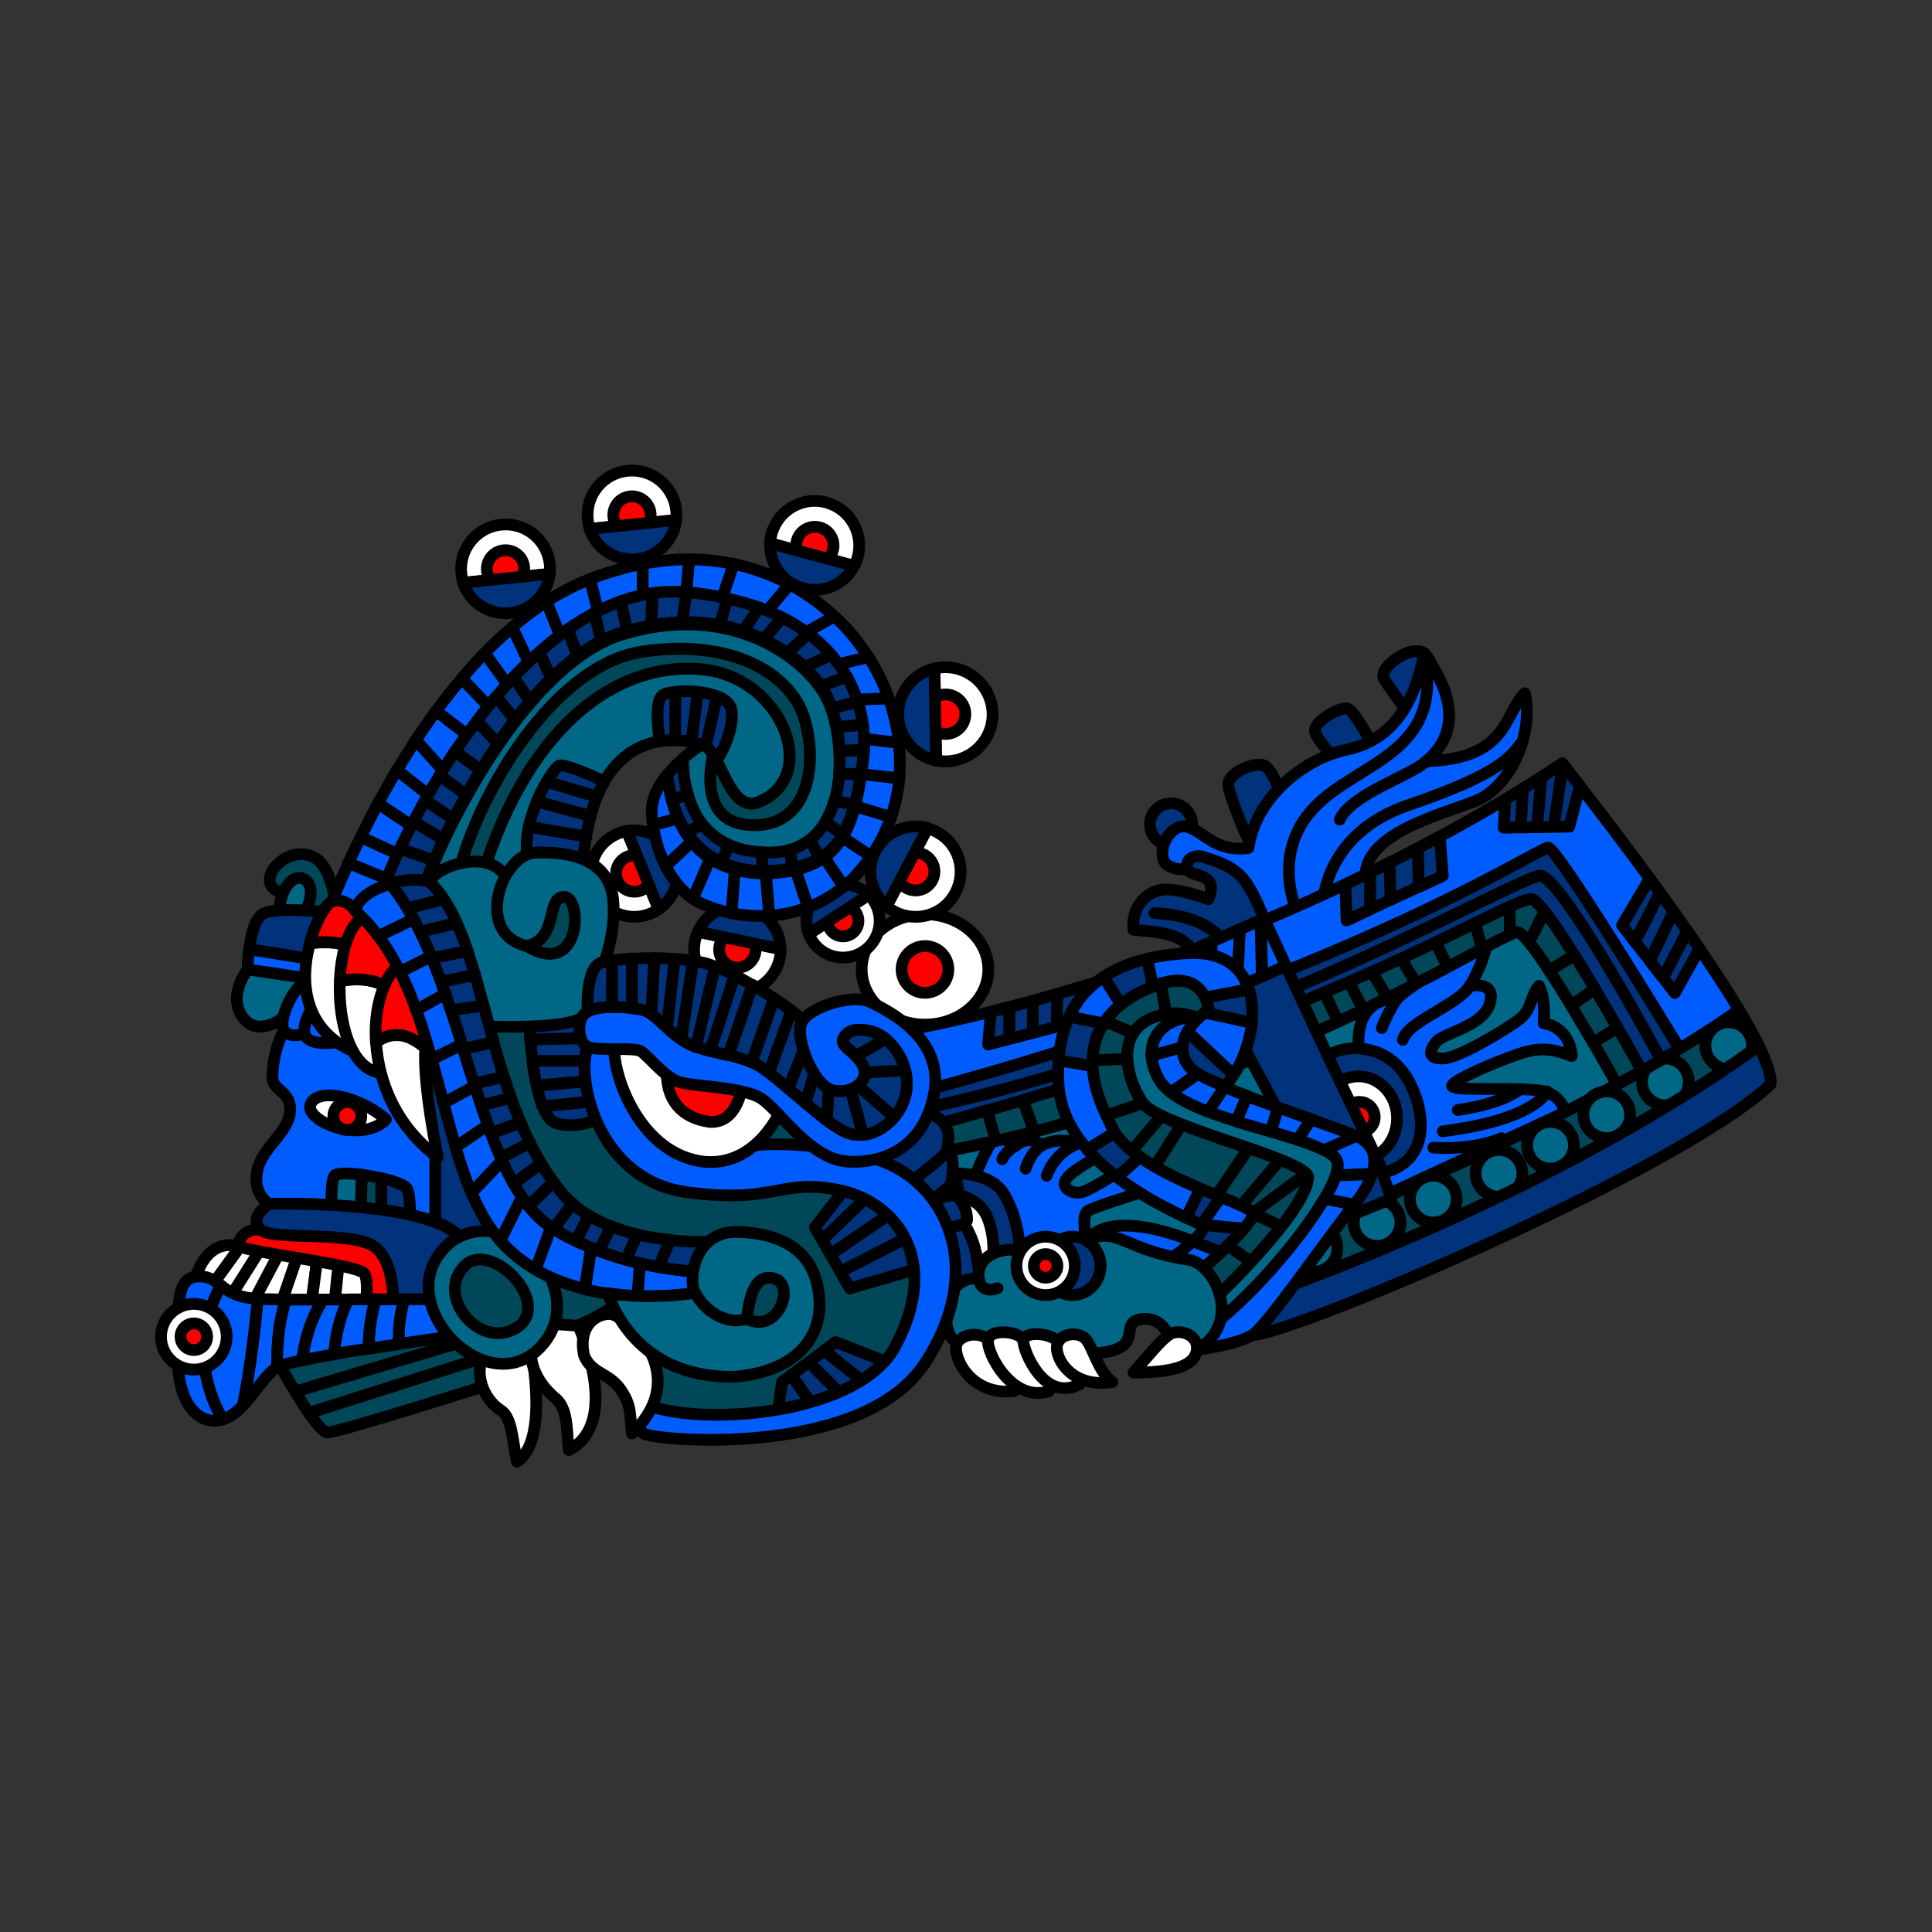 <svg version="1.1" id="Calque_1" xmlns="http://www.w3.org/2000/svg" x="0" y="0" viewBox="0 0 900 900" style="enable-background:new 0 0 900 900" xml:space="preserve"><rect x="0" y="0" width="900" height="900" fill="#333333" stroke="none"/><style>.st0,.st1,.st2,.st3,.st4{fill:#004859;stroke:#000;stroke-width:5.458;stroke-linecap:round;stroke-linejoin:round;stroke-miterlimit:10}.st1,.st2,.st3,.st4{fill:#fff}.st2,.st3,.st4{fill:red}.st3,.st4{fill:#005cff}.st4{fill:#00337c}.st5{fill:#006787}.st5,.st6{stroke:#000;stroke-width:5.458;stroke-linecap:round;stroke-linejoin:round;stroke-miterlimit:10}.st6,.st7{fill:none}</style><path class="st0" d="m219.6 461.5 13.7 150.6 24 19.6 31.6-3.2 11 31.6 46.9 5.5 46.9-9.8 37.2-20.8 6.5-46.9-58.1-87.9-107.8-40.9zM219.6 603.4l-32.2 13.1-60 14.2s4.7 8.7 10.1 17.6l88.5-26.4-6.4-18.5zM143.9 658.2c3.6 5.2 6.9 9.1 8.6 9.1 5.5 0 80.8-24 80.8-24l-4.1-12.2-85.3 27.1z"/><path class="st0" d="m226 621.9-88.5 26.4c2.1 3.4 4.3 6.9 6.4 9.9l85.3-27.1-3.2-9.2z"/><path class="st1" d="m139.3 582.9-12 35.1 16.6-1.7 4.3-33.1c-3-.1-6-.2-8.9-.3zM111.8 580.6l-15.1 20.9 6.8 8.6 17.4-27.5-17.4 27.5 7.5 9.6 19.6-37.1-19.6 37.1 16.3-1.7 12-35.1c-11.2-.5-21.7-1.2-27.5-2.3z"/><path class="st1" d="M111 580.4c-15.3-3.3-19.6 14.2-19.6 14.2l5.4 6.9 15.1-20.9c-.3 0-.6-.1-.9-.2zM148.2 583.2l-4.3 33.1 11.1-1.2 3.2-31.7c-3.2 0-6.6-.1-10-.2zM183.1 583.7s-11.1 0-24.8-.3l-3.2 31.7 28-2.9v-28.5h0z"/><path class="st2" d="M121.4 572.8s-9.3-1.1-10.4 7.6c5.5 3.3 56.8 8.7 58.9 13.1 2.2 4.4 0 19.6 0 19.6L183 612l13.1-24-27.3-22.9-47.4 7.7z"/><path class="st3" d="m191.3 516 .8-30.5-30.8-24.1s-25.1 12-28.9 18.6c-3.8 6.5-5.5 15.3-5.5 21.8s9.3 6.5 8.2 16.4-13.1 16.4-15.3 27.3c-2.2 10.9 5.5 15.3 5.5 15.3s51.5-1.4 77.5 8.5v-35.7L191.3 516z"/><path class="st4" d="m206 496.4-13.9-10.9-.8 30.5 11.5 17.5v35.7c6.1 2.3 10.8 5.3 13.1 9 4.8 5.2 8.9 8.1 12.2 9.6l9.7-18.3-31.8-73.1z"/><path class="st1" d="M144.9 513.9c-4.4 7.6 22.9 19.6 34.9 7.6-10.9-9.8-30.6-15.3-34.9-7.6z"/><circle class="st2" cx="161.8" cy="519.9" r="6.5"/><path class="st5" d="M155.8 547.7c-2.2 3.3-1.1 18.6-1.1 18.6l13.2 2 .7-21.1c-6.4-.8-11.9-.8-12.8.5z"/><path class="st4" d="M189.6 553.7c-.9-1.7-6-3.5-12-4.9v20.9l13.1 2s1.1-13.6-1.1-18z"/><path class="st0" d="m168.6 547.3-.7 21.1 9.7 1.5v-21c-2.9-.7-6-1.3-9-1.6z"/><path class="st4" d="M215.8 578.3c-12-19.6-90.6-17.5-90.6-17.5s-9.8 6.5-3.8 12c6 5.5 44.2 0 54 8.7 9.8 8.7 7.6 30.6 7.6 30.6l32.7-1.1 12.2-23.1c-3.2-1.6-7.2-4.5-12.1-9.6z"/><path class="st5" d="M707 434.2c-7.6-1.1-135.4 85.7-299.6 107.5l-12.3-.2 41.2 56.4 30.6 19.6 64.4-13.1.2.1c107.4-41.1 177.9-75.2 221.9-99.3-8-14-39.7-70-46.4-71z"/><path class="st3" d="M453.8 548.8s6.2-15.5 9.1-17.8c2.9-2.3 10.5 2.6 10.5 2.6s5.5-5.5 12 0c7.6-4.4 17.5-1.1 17.5-1.1l12 4.4s-14.7 7.6-18 12c-3.3 4.4 2.7 7.6 7.1 6.5 4.4-1.1 22.9-13.1 22.9-13.1l12 10.9s-28.9 8.7-32.2 10.9c-3.3 2.2-.5 14.2-.5 14.2s7.3-16.5 49.5-.1c8.4 19.8-14.6 21.9-14.6 21.9l-83 6.5-4.3-57.8z"/><path class="st6" d="M473.4 533.5c-5.5 3.3-6.5 6.5-6.5 6.5M485.4 533.5c-5.5 3.3-7.6 10.9-7.6 10.9M502.9 532.4c-12 4.4-15.3 15.3-15.3 15.3"/><path class="st4" d="M428.7 547.7s30-6 38.8 8.2c8.7 14.2 7.6 31.1 7.6 31.1l-16.9 19.6-21.8-4.4-7.7-54.5z"/><path class="st1" d="M438.5 555.3s16.4 0 21.3 11.5 2.2 23.5 2.2 23.5l-25.7 7.6 2.2-42.6z"/><path class="st3" d="M633.9 494.2s-7.6-28.4 17.5-29.5c5.5-5.5 32.7-22.9 40.4-21.8-2.2 8.7-7.1 16.4-7.1 16.4s12.6-2.7 9.3 8.2c-3.3 10.9-21.8 13.6-25.1 18-3.3 4.4-3.8 7.6 3.3 7.6s30.6-14.2 36-18.6c5.5-4.4 4.4-9.8 8.7-15.3 3.3 5.5 2.2 17.5 2.2 17.5s12 1.1 13.1 15.3c-5.5-2.2-12-4.4-20.7-2.2s-37.6 14.2-34.9 16.4c2.7 2.2 33.8 0 42.6 2.2 8.7 2.2 9.8 9.8 9.8 9.8l-87.3 40.4-14.7-37.1 6.9-27.3z"/><path class="st6" d="M653.5 484.4c2.2-8.7 26.2-16.4 31.1-25.1M643.7 478.9s3.3-8.7 7.6-14.2M679.1 517.1c22.4-3.3 29-9.8 29-9.8M672.1 527c43.7-5.5 48.6-18.6 48.6-18.6M667.7 534.6s17.5 1.6 31.7-4.4"/><path class="st4" d="M624.1 489.3c-7.6 2.2-10.9 7.1-14.2 13.6-3.3 6.5 5.5 9.8 7.6 6.5s10.9 28.4 26.2 37.1c24-5.5 20.2-30.6 11.5-44.8-8.8-14-23.5-14.6-31.1-12.4z"/><ellipse class="st1" cx="632.8" cy="521" rx="18" ry="19.6"/><circle class="st2" cx="633.3" cy="520.4" r="7.1"/><path class="st0" d="M810.1 470.4c-20.5 14.8-96.6 64.3-278.7 134.1l29.2 8.7c148.3-49.9 235.2-108.8 258.8-126.1-2.5-4.9-5.6-10.6-9.3-16.7z"/><circle class="st5" cx="805.3" cy="487.1" r="10.9"/><circle class="st5" cx="775.8" cy="504" r="10.9"/><circle class="st5" cx="748.5" cy="519.3" r="10.9"/><circle class="st5" cx="722.3" cy="533.5" r="10.9"/><circle class="st5" cx="698.3" cy="546.6" r="10.9"/><circle class="st5" cx="667.7" cy="558.6" r="10.9"/><circle class="st5" cx="641.5" cy="569.5" r="10.9"/><circle class="st5" cx="612.1" cy="581.5" r="10.9"/><circle class="st4" cx="545.5" cy="384" r="9.8"/><path class="st4" d="M583.1 394.9s-10.9-24-10.9-29.5 12.6-10.9 16.9-8.7 8.7 16.4 8.7 16.4l-14.7 21.8zM621.9 353.4s-8.2-8.2-9.3-12.6c-1.1-4.4 12.6-12.6 15.8-10.4 3.3 2.2 10.9 16.4 10.9 16.4l-17.4 6.6zM671 327.2l-15.3 4.4s-7.6-9.8-10.9-15.3 13.1-16.4 18.6-12c5.4 4.3 7.6 22.9 7.6 22.9z"/><path class="st3" d="M636.1 409.1c-1.1-20.7 34.9-29.5 51.3-36s27.3-31.7 22.9-50.2c-9.8 9.8-7.6 30.6-45.8 31.7 15.3-13.1 13.1-30.6-1.1-50.2-4.4 24-15.3 40.4-36 44.8-20.7 4.4-42.6 22.9-45.8 45.8-15.3 2.2-20.7-7.6-28.4-9.8-7.6-2.2-14.7 10.4-10.4 16.9 3.8 3.8 10.4 2.7 10.4 2.7l16.4 2.2 16.4 33.8c-.1-.1 51.2-11 50.1-31.7z"/><path class="st6" d="M664.5 354.5c-6.5 6.5-34.9 15.3-40.4 27.3"/><path class="st6" d="M663.4 304.3c9.8 46.9-30.6 50.2-51.3 72-20.7 21.8-7.6 49.1-7.6 49.1"/><path class="st6" d="M616.4 420s1.1-31.7 39.3-44.8c38.2-13.1 46.9-20.7 52.4-28.4"/><path class="st0" d="M137.2 416.7s-12.6 0-11.5-7.6 12.6-14.7 21.3-9.3c8.7 5.5 9.8 25.7 9.8 25.7l-1.1 8.7h-15.3l-3.2-17.5z"/><path class="st5" d="M134.5 429.8c-8.7 0-2.7-22.9 6-20.7s2.7 20.7-6 20.7z"/><path class="st4" d="M156.9 425.4s-26.2-3.3-33.8 0c-4.3 1.9-6.2 10-7 16.8l35.9 5.7 4.9-22.5z"/><path class="st3" d="M116 442.2c-.6 5.1-.6 9.4-.6 9.4l6.5 13.1h26.2l3.7-16.8-35.8-5.7z"/><path class="st5" d="m144.9 456-29.5-4.4s-8.7 10.9-3.3 20.7c5.5 9.8 15.3 5.5 20.7 1.1 5.5-4.3 12.1-17.4 12.1-17.4z"/><path class="st3" d="M144.9 456c-7.6 1.1-15.8 19.6-12.6 24 3.3 4.4 10.4 1.1 10.4 1.1l14.2-12s-4.4-14.2-12-13.1z"/><path class="st3" d="M147.6 465.8s-7.6 10.9-5.5 16.4c2.2 5.5 15.3 3.3 15.3 3.3l-9.8-19.7z"/><path class="st6" d="M251.8 623c28.4-6.5 41.5-20.7 41.5-20.7l-30.6-14.2-12 5.5c0-.1-8.7 7.6 1.1 29.4z"/><path class="st3" d="M721.2 394.9c3.9 0 50.5 76.2 61.2 93.6 13.5-8.2 22.4-14.3 27.7-18.1-27.2-45.4-82.4-114.8-82.4-114.8S597.9 446.2 422.1 480c2.8 10.4 4.2 21.2 4.9 27.7l2.7.7C624.1 456 716.8 394.9 721.2 394.9z"/><path class="st4" d="M768.5 409.3 755.6 431l6 7.8 11.7-22.8c-1.6-2.3-3.2-4.6-4.8-6.7z"/><path class="st4" d="m773.3 415.9-11.7 22.8 6.9 8.8 11.1-22.9-6.3-8.7zM791.7 441.9c-1.9-2.7-3.8-5.5-5.7-8.2l-11.2 21.9 5.4 7 11.5-20.7zM779.6 424.7l-11.1 22.9 6.2 8 11.2-21.9c-2-3-4.1-6-6.3-9zM709.5 367.4l-1.1 18.1 7.6-.2 2-23.3c-2.4 1.5-5.2 3.3-8.5 5.4zM701.2 372.4l-.7 13.2 7.9-.2 1.1-18.1c-2.5 1.7-5.3 3.3-8.3 5.1zM727.8 355.6s-3.3 2.3-9.7 6.4l-2.1 23.4 7.8-.2 4.2-29.3c-.1-.2-.2-.3-.2-.3zM736 366.1c-4.3-5.5-7.1-9.1-8-10.2l-4.2 29.3 7.2-.1 5-19zM626.7 412l.6 16.8 10.9-5.1v-17.3c-3.7 1.8-7.5 3.7-11.5 5.6zM638.3 406.4v17.2l9.6-4.5-.5-17.3c-3 1.6-6 3.1-9.1 4.6zM672.1 408l-1.4-18.3c-3.3 1.8-6.8 3.6-10.3 5.5l.6 18 11.1-5.2z"/><path class="st4" d="M660.4 395.2c-4.2 2.2-8.6 4.4-13.1 6.7l.5 17.3 13.1-6.1-.5-17.9zM470.2 469.2V484l10.9-2.8v-14.9c-3.6.9-7.3 1.9-10.9 2.9zM461.6 471.3l-1.3 15.3 9.8-2.6v-14.9c-2.8.8-5.6 1.5-8.5 2.2zM481.1 466.3v14.9l11.1-2.9.4-15.2c-3.8 1-7.7 2.1-11.5 3.2z"/><path class="st4" d="M505 459.3c-4.1 1.3-8.3 2.5-12.4 3.7l-.4 15.2 14.1-3.7-1.3-15.2zM402.9 558.5 383 577.7l3.9 6.7 26.8-18.3c-3.2-3.1-6.9-5.6-10.8-7.6zM392.8 554.8l-13.2 17 3.4 5.9 19.9-19.2c-3.2-1.6-6.6-2.8-10.1-3.7z"/><path class="st4" d="m413.7 566.1-26.8 18.3 4.6 8 30.2-15.4c-2-4.1-4.8-7.8-8-10.9z"/><path class="st4" d="m391.5 592.5 4.4 7.7 29.9-8.7c-.5-5.3-1.9-10.2-4.1-14.5l-30.2 15.5zM364.3 643.8l-1.8 12.8c5.1-.9 10.1-2 14.9-3.4l-8.7-12.7-4.4 3.3z"/><path class="st4" d="m368.7 640.5 8.7 12.7c4.7-1.3 9.2-2.9 13.4-4.7l-14-14-8.1 6zM412.1 634.1l-22.8-8.9-5.4 4 17.3 13.8c4.3-2.6 7.9-5.6 10.9-8.9z"/><path class="st4" d="m376.8 634.5 14 14c3.8-1.6 7.3-3.4 10.5-5.5L384 629.2l-7.2 5.3z"/><ellipse class="st1" cx="430.9" cy="451.6" rx="29.5" ry="25.7"/><circle class="st2" cx="430.9" cy="451.6" r="10.9"/><path class="st4" d="M278.6 494.2H248c.5 3.8 1.1 7.8 2 11.5l29-2.6-.4-8.9zM278.2 483.4l-31.2.8c.3 3 .6 6.4 1.1 10h30.6l-.5-10.8z"/><path class="st4" d="m278 478.9-6.5-19.6-25.1 15.3s.2 3.9.6 9.6l31.2-.8-.2-4.5zM252.8 515.3c1.6 4.1 3.7 7.1 6.2 7.9 10.9 3.3 20.7-2.7 20.7-2.7l-.3-7.8-26.6 2.6z"/><path class="st4" d="m279 503.2-29 2.6c.8 3.5 1.7 6.8 2.7 9.6l26.6-2.7-.3-9.5z"/><path class="st6" d="M421 565.2c2.2-6.5 17.5-18.6 21.8-17.5 4.4 1.1 3.3 8.7 3.3 8.7l-12.6 7.6c.1.1-8.1.1-12.5 1.2z"/><path class="st4" d="M447.2 567.9s7.6 7.1 8.7 24.6c11.5 13.1-5.5 15.3-5.5 15.3l-14.2-5.5-2.7-38.2 13.7 3.8z"/><path class="st1" d="M256.2 265c0-11.5-9.3-20.7-20.7-20.7s-20.7 9.3-20.7 20.7c0 2.3.4 4.5 1 6.5l40.3-4.1c0-.8.1-1.6.1-2.4zM315.1 239.9c0-11.5-9.3-20.7-20.7-20.7-11.5 0-20.7 9.3-20.7 20.7 0 2.3.4 4.5 1 6.5l40.3-4.1c.1-.8.1-1.6.1-2.4zM398.9 261.5c4.1-10.7-1.3-22.7-12-26.8-10.7-4.1-22.7 1.3-26.8 12-.8 2.1-1.3 4.3-1.4 6.4l39.1 10.5c.5-.6.9-1.4 1.1-2.1zM438.6 354.6c12.1 1 22.7-8 23.7-20s-8-22.7-20-23.7c-2.4-.2-4.7 0-7 .5l.8 42.9c.9.1 1.7.2 2.5.3zM414.9 423.6c9.7 6.4 22.8 3.8 29.1-5.9 6.4-9.7 3.8-22.8-5.9-29.1-1.9-1.3-4-2.2-6.1-2.8l-19 36.4c.6.5 1.3.9 1.9 1.4zM377.5 436.8c4.3 8.4 14.6 11.7 23 7.4s11.7-14.6 7.4-23c-.9-1.7-2-3.1-3.2-4.4L376.8 435c.1.6.4 1.2.7 1.8zM324.3 436.1c-3.4 10.6 2.4 21.9 13 25.4 10.6 3.4 21.9-2.4 25.4-13 .7-2.1 1-4.3 1-6.3l-38.5-8.1c-.4.6-.7 1.3-.9 2zM289.9 387.6c-10.7 3.1-16.9 14.3-13.8 24.9 3.1 10.7 14.3 16.9 24.9 13.8 2.1-.6 4.1-1.6 5.8-2.7L292 387.1c-.6.1-1.4.2-2.1.5z"/><circle class="st2" cx="235.5" cy="265" r="8.7"/><circle class="st2" cx="294.4" cy="239.9" r="8.7"/><circle class="st2" cx="379.6" cy="254.1" r="8.7"/><circle class="st2" cx="440.5" cy="332.7" r="9.2"/><circle class="st2" cx="426.5" cy="406" r="8.8"/><circle class="st2" cx="392.7" cy="429" r="7.2"/><circle class="st2" cx="343.5" cy="442.3" r="8.5"/><circle class="st2" cx="295.5" cy="406.9" r="8.5"/><path class="st4" d="M215.8 271.5c2.7 8.2 10.5 14.2 19.7 14.2 10.6 0 19.4-8 20.6-18.4l-40.3 4.2zM274.7 246.4c2.7 8.2 10.5 14.2 19.7 14.2 10.6 0 19.4-8 20.6-18.4l-40.3 4.2zM358.8 253.1c-.4 8.7 4.7 17 13.3 20.3 9.9 3.8 21-.5 25.8-9.8l-39.1-10.5zM435.3 311.4c-9 2.1-15.9 9.8-16.8 19.5-.9 11.2 6.8 21.2 17.6 23.4l-.8-42.9zM432.1 385.7c-8.5-2.3-17.9.9-23.1 8.7-5.9 9-4.1 21 4 27.7l19.1-36.4zM404.7 416.8c-5.1-5-13.1-6.4-19.8-3-7.8 4-11.2 13.3-8.1 21.3l27.9-18.3zM363.6 442.1c-.1-8.5-5.5-16.3-14-19-9.9-3.2-20.4 1.6-24.5 10.9l38.5 8.1zM306.9 423.5c7-4.8 10.4-13.6 8-22.2-2.9-9.9-12.8-15.9-22.8-14.2l14.8 36.4z"/><path class="st5" d="M332.2 351.7c.2-1 .4-1.6.4-1.6s-.2.6-.4 1.6c5.6 8.7 9.8 25 20 22.4 30.6-10.9 13.1-57.9-24-62.2-37.1-4.4-80.8 21.8-103.7 96.1l4.1 26.1c12.9-6.1 32.4-17.1 42.8-31.6 5.5-74.2 55.7-55.7 55.7-55.7 2 .7 3.6 2.5 5.1 4.9z"/><path class="st4" d="M340.8 331c-1.1-10.1-27.8-10.4-32.2-7.1-3.7 2.7-2 16.8-1.3 21.4 2.6-.4 5-.6 7.3-.5v-21.9 21.9c2.9.1 5.5.4 7.5.8l2.8-22.2-2.8 22.2c3.1.6 5 1.3 5 1.3.6.2 1.1.5 1.6.9l4.9-21.7-4.9 21.7c1.2.9 2.3 2.3 3.4 3.9.2-1 .2-1 0 0 .5.9 1.1 1.9 1.7 2.9 3.5-5.8 8-15.3 7-23.6z"/><path class="st0" d="M328.2 311.9c37.1 4.4 54.6 51.3 24 62.2-10.3 2.6-14.5-13.8-20-22.4-1.5 6.6-5.8 31.9 17.8 32.8 27.3 1.1 31.1-29.5 24.6-50.2-6.5-20.7-34.4-37.1-75.9-30.6-41.5 6.5-76.4 67.1-85.1 103.2l.7 32.3 1.5.5s5.3-1.9 12.9-5.5l-4.1-26.1c22.9-74.4 66.5-100.6 103.6-96.2z"/><path class="st5" d="M359.9 398.1C397 397 394.8 343.8 385 325c-9.8-18.8-44.8-44.8-95-29.5s-91.7 110.2-92.8 121.2l-2.7 16.1 19.8 6.3-.7-32.3c8.7-36 43.7-96.6 85.1-103.2 41.5-6.5 69.3 9.8 75.9 30.6 6.5 20.7 2.7 51.3-24.6 50.2-23.7-.9-19.4-26.2-17.8-32.8-1.5-2.4-3.2-4.2-5.1-4.9 0 0-4.2 2.5-9 6.7-.1 13.5 3.7 45.9 41.8 44.7z"/><path class="st3" d="m154.7 420 20.4 6.5 2.6-9.8c.9-2.3 1.9-4.7 2.9-7.3l-18.2-7.5c-5.1 11.1-7.7 18.1-7.7 18.1z"/><path class="st3" d="m162.3 402 18.2 7.5c1.5-3.7 3.2-7.5 5.1-11.5l-17.5-8.1c-2.2 4.4-4.1 8.5-5.8 12.1zM392.5 390.1l13.3 8.8a79 79 0 0 0 9.3-18.3l-16.8-5.1c-1.5 5.6-3.3 10.4-5.8 14.6zM193.7 344.8l13 14.5c3.5-5.6 7.3-11.2 11.2-16.8l-14.8-11.4c-3.2 4.6-6.4 9.2-9.4 13.7z"/><path class="st3" d="m184.9 358.8 15 11.8c2.2-3.8 4.4-7.5 6.8-11.3l-13-14.5c-3.1 4.7-6 9.4-8.8 14zM384 399.4l9.1 13.6c1.3-1 2.6-2.2 3.9-3.4 3.3-3.5 6.3-7.1 8.7-10.7l-13.3-8.8c-2.2 3.7-4.9 6.8-8.4 9.3zM168.1 389.9l17.5 8.1c2-4.3 4.1-8.6 6.4-13.1l-15.9-10.6c-3 5.5-5.6 10.8-8 15.6z"/><path class="st3" d="m176.1 374.2 15.9 10.6c2.5-4.7 5-9.4 7.8-14.3l-15-11.8c-3 5.4-6 10.6-8.7 15.5zM322.3 392.1l-12.2 11.4c3.2 6.2 7.4 11.5 12.7 15.2l8.1-18.7c-3.4-2.3-6.3-5-8.6-7.9zM315.9 381.3l-11.7 3.1c1 6.7 2.9 13.2 5.9 19l12.2-11.4c-2.7-3.3-4.8-6.9-6.4-10.7zM310.9 360.8c-4.3 5.2-7.7 11.5-7.3 18.2.1 1.8.3 3.6.5 5.3l11.7-3.1c-3.4-7.8-4.5-15.7-4.9-20.4zM370.6 405.2l5.8 17.5c5.6-2.1 11.2-5.3 16.6-9.7l-9.1-13.6c-3.5 2.6-7.9 4.5-13.3 5.8z"/><path class="st3" d="m356.8 406.9 1.6 19.7c5.8-.4 11.9-1.6 18-3.9l-5.8-17.5c-4 1-8.6 1.5-13.8 1.7zM356.6 406.9c-5.5 0-10.2-.7-14.5-1.9l-1.5 20.4c5.3 1 11.4 1.6 17.7 1.2l-1.6-19.7h-.1z"/><path class="st3" d="m330.9 399.9-8.1 18.7c1.4 1 2.8 1.8 4.4 2.5 3.6 1.6 8.2 3.2 13.6 4.3l1.5-20.4c-4.4-1.2-8.2-2.9-11.4-5.1zM401.2 360.5c-.8 5.5-1.7 10.4-2.9 15l16.8 5.1c2.1-6.1 3.3-12.2 3.9-18.1l-17.8-2zM367.8 272.2l-11 13.2c6.9 2.7 12.9 6 18 9.7l13.9-7.9c-5.5-5.2-12.5-10.5-20.9-15zM321 260.6l-1.4 16.4c.3.1.7.1 1 .1 5.5.5 10.7 1.3 15.6 2.3l5.6-16.6c-6.5-1.5-13.4-2.2-20.8-2.2z"/><path class="st3" d="M402.5 303.2c-2.3-3.7-6.9-9.8-13.8-16.1l-13.9 7.9c6.2 4.4 11.2 9.3 15.2 14.6l14.5-3.5c-.6-1-1.3-2-2-2.9zM341.8 262.7l-5.6 16.6c7.6 1.5 14.5 3.5 20.6 6l11-13.2c-7.6-4-16.2-7.3-26-9.4zM203.2 331.2l14.8 11.4c3.2-4.5 6.5-8.8 10-13.1L215.2 316c-4.2 4.9-8.2 10-12 15.2zM418.7 346.1l-16.3-2c.2 3.9 0 7.8-.5 11.5-.2 1.7-.5 3.3-.7 5l17.7 2c.5-5.7.4-11.2-.2-16.5zM414 325.3l-15.1.6c2.2 6 3.3 12.2 3.6 18.2l16.3 2c-.9-7.5-2.6-14.5-4.8-20.8z"/><path class="st3" d="m404.6 306.1-14.5 3.5c3.9 5.2 6.8 10.6 8.8 16.3l15.1-.6c-2.7-7.6-6.1-14.1-9.4-19.2zM225.8 304.2l10.9 15.1c3.2-3.5 6.5-7 10-10.2l-8-16.9c-4.5 3.7-8.8 7.8-12.9 12zM215.2 316l12.8 13.5c2.8-3.5 5.7-6.9 8.7-10.2l-10.9-15.1c-3.7 3.8-7.2 7.7-10.6 11.8zM299.3 262.7v15.6c6.7-1.4 13.4-1.9 20.3-1.4l1.4-16.4c-6.8.1-14 .7-21.7 2.2z"/><path class="st3" d="m238.6 292.2 8 16.9c4.7-4.5 9.6-8.7 14.6-12.4l-6.6-16.5c-5.5 3.6-10.8 7.6-16 12z"/><path class="st3" d="m254.6 280.2 6.6 16.5c5.7-4.3 11.6-8 17.6-11l-4-15.9c-6.9 2.7-13.7 6.2-20.2 10.4zM275.9 269.3c-.3.1-.7.3-1 .4l4 15.9c6.7-3.3 13.5-5.9 20.5-7.4v-15.6c-7.5 1.5-15.3 3.7-23.5 6.7z"/><path class="st4" d="m198 372.8 13.2 8.8c1.9-3.7 3.9-7.5 6.1-11.4l-12.4-9.1c-2.5 4-4.8 7.9-6.9 11.7z"/><path class="st4" d="m204.8 361.2 12.4 9.1c2.1-3.8 4.3-7.6 6.7-11.5l-12-8.8c-2.4 3.7-4.8 7.4-7.1 11.2zM192.6 382.7l14 8.4c1.4-3 2.9-6.2 4.6-9.5l-13.2-8.8c-1.9 3.4-3.7 6.7-5.4 9.9zM239.2 315.4l7.6 11.4c3.2-3.8 6.5-7.4 10-10.8l-5.5-12.3c-4.1 3.6-8.1 7.6-12.1 11.7z"/><path class="st4" d="m231.2 324.5 8.8 10.8c2.2-2.9 4.5-5.8 6.9-8.5l-7.6-11.4c-2.8 3-5.5 6-8.1 9.1zM186.3 395.4l15.9 5.5c1.3-2.9 2.7-6.2 4.3-9.8l-14-8.4c-2.1 4.3-4.2 8.6-6.2 12.7zM222.1 335.9l9.8 10.5c2.6-3.8 5.2-7.5 8-11.1l-8.8-10.8c-3.1 3.7-6.1 7.5-9 11.4z"/><path class="st4" d="m212 350 12 8.8c2.5-4.1 5.2-8.2 8-12.3l-9.8-10.5c-3.6 4.5-7 9.2-10.2 14zM251.3 303.7l5.5 12.3c3.9-3.8 8-7.4 12.1-10.4l-4.4-12.4c-4.4 3.1-8.9 6.7-13.2 10.5zM320.4 370.2l-7.4 2c1.4 5.1 3.5 10.7 7 15.8l7-4.2c-3.1-4.2-5.2-9-6.6-13.6z"/><path class="st4" d="M318.1 353.6c-2.4 2.1-5 4.5-7.2 7.3.2 3.1.9 6.4 2.2 11.4l7.4-2c-2-6.8-2.4-12.3-2.4-16.7zM327.1 383.8l-7 4.2c3.7 5.5 8.9 10.5 16.2 13.8l3.1-8.3c-5.3-2.4-9.3-5.8-12.3-9.7zM359.9 397.1c-1.7.1-3.4.1-5.1-.1l.4 8.8h1.4c4.7-.2 9-.6 12.7-1.4l-1.4-8.5c-2.4.7-5.1 1.1-8 1.2z"/><path class="st4" d="m339.4 393.5-3.1 8.3c5.2 2.3 11.5 3.8 18.9 4l-.4-8.8c-6-.3-11.2-1.6-15.4-3.5zM367.9 395.9l1.4 8.5c5-1 9.1-2.6 12.6-4.7l-4.6-8.6c-2.7 2.1-5.8 3.8-9.4 4.8z"/><path class="st4" d="m377.3 391.2 4.6 8.6c4.6-2.8 8.1-6.5 10.8-11l-8.2-5.7c-2 3-4.3 5.8-7.2 8.1zM177.6 415.6l-2.6 9.8 19.5 6.3 2.7-16.1c.2-2.1 2-7.5 5-14.7l-15.9-5.5c-3.4 7.2-6.3 14-8.7 20.2zM402 337.5l-12.2 1.1c.7 3.5 1.1 7.4 1.3 11.2l11.4-.5c.1-3.8 0-7.8-.5-11.8zM394.5 315.2l-12.1 4.4c1 1.5 1.9 2.9 2.6 4.3.9 1.7 1.8 3.8 2.5 6.1l12.1-3.2c-1.3-3.9-3-7.7-5.1-11.6z"/><path class="st4" d="m399.6 326.9-12.1 3.2c.9 2.6 1.6 5.5 2.2 8.6l12.2-1.1c-.4-3.6-1.2-7.2-2.3-10.7zM387.2 305l-12.5 5.7c3.1 2.9 5.7 5.9 7.7 8.9l12.1-4.4c-2-3.5-4.5-6.9-7.3-10.2zM401.9 354.5c.2-1.7.4-3.4.5-5.1l-11.4.5c.2 3.4.2 6.9-.1 10.4l10 .5c.4-2 .8-4.1 1-6.3zM388.7 372.9c-1 3.6-2.5 7-4.3 10l8.2 5.7c2.3-4 4.1-8.6 5.5-13.9l-9.4-1.8z"/><path class="st4" d="m401 360.9-10-.5c-.3 4.3-1 8.6-2.2 12.6l9.4 1.9c1.1-4.3 2-9 2.8-14zM376.5 295.1l-9.7 9.1c2.9 2.1 5.6 4.3 8 6.5l12.5-5.7c-3.2-3.5-6.7-6.8-10.8-9.9zM276.9 285.6l3 13.1c3.3-1.7 6.7-3.2 10.2-4.2.7-.2 1.5-.4 2.2-.7l-3-13.8c-4.2 1.6-8.3 3.4-12.4 5.6zM304 276.3l-.6 15c5-.9 9.8-1.3 14.5-1.4l2-14c-5.4-.5-10.7-.3-15.9.4z"/><path class="st4" d="m364.4 287.7-8.6 10.2c4 1.9 7.6 4 10.9 6.4l9.7-9.1c-3.5-2.8-7.5-5.3-12-7.5zM264.6 293.1l4.4 12.4c3.6-2.7 7.3-5 11-6.9l-3-13.1c-4.3 2.3-8.4 4.8-12.4 7.6zM289.2 280.1l3 13.8c3.8-1.1 7.5-1.9 11.1-2.6l.6-15c-4.9.8-9.8 2-14.7 3.8zM353.6 283l-7.5 10.9c3.4 1.1 6.7 2.5 9.7 3.9l8.6-10.2c-3.4-1.6-7-3.2-10.8-4.6z"/><path class="st4" d="m338.8 278.8-3.4 12.4c3.8.7 7.3 1.6 10.8 2.7l7.5-10.9c-4.7-1.6-9.6-3-14.9-4.2zM320.6 275.9c-.3 0-.5-.1-.8-.1l-2 14c6.2-.1 12.1.4 17.6 1.4l3.4-12.4c-5.6-1.3-11.6-2.3-18.2-2.9zM281.6 364c-5.9-2.7-18.5-8.2-21-7.4-1 .3-3.4 3.2-5.9 7.5l23.4 7c1-2.5 2.2-4.9 3.5-7.1zM246.4 402.5c5.3 2 15.3 3.2 22.1 3.8 1.1-1.3 2.1-2.5 3-3.8.3-4.6.9-9 1.5-12.9l-26.7-4.6c-1.2 6-1.5 12.1.1 17.5z"/><path class="st4" d="M250.1 373.3c-1.5 3.7-2.9 7.7-3.8 11.8l26.7 4.6c.6-3.4 1.3-6.6 2.1-9.6l-25-6.8z"/><path class="st4" d="m278 371.2-23.4-7c-1.5 2.6-3.1 5.7-4.5 9.1l25 6.8c.9-3.2 1.8-6.1 2.9-8.9z"/><path class="st2" d="M181.4 449.1c1.2-3.9 1.7-6.2 1.7-6.2l-17.5-18.6s-4.4-6.5-10.9-4.4c-2.6.9-7.6 9-10.4 19.5 15.4-2.6 29.8 4.9 37.1 9.7z"/><path class="st1" d="M144.3 439.6c-4.3 16.1-3.7 38 18.1 49.2 10.5-15.1 16.4-31.1 19-39.7-7.3-4.8-21.7-12.3-37.1-9.5z"/><path class="st1" d="M158.3 457.1c-.8 19 4.9 40.2 18.3 42.6 4.8-11.8 9.7-21.9 13.7-29.7-4.6-7.6-13.8-16.5-32-12.9z"/><path class="st2" d="M171.1 426.5c-7.7 1.9-12.2 15.6-12.8 30.5 18.2-3.5 27.5 5.3 32 12.9 6-11.6 10.3-18.3 10.3-18.3s-12.1-29.4-29.5-25.1z"/><path class="st2" d="M186.3 482.2c4.1.4 8.4 3.1 11.7 5.9.4-5 1.4-5.9 1.4-5.9s4.4-43.7-12-33.8c-8 4.8-13.4 19.8-12.3 37.2 2.6-2 6.4-3.9 11.2-3.4z"/><path class="st1" d="M198.1 488.2c-3.4-2.9-7.6-5.5-11.7-5.9-4.9-.5-8.7 1.3-11.2 3.4 1.1 18.2 9.2 38.9 28.7 53.4-5.8-29.8-6.3-44.1-5.8-50.9z"/><path class="st5" d="M219.6 477.8s51.9 3.3 54-6.5 14.2-30.6 12-52.4c-2.2-21.8-26.7-21.8-34.4-21.8s-11.5 4.4-15.8 10.9c-9.8-14.2-36-2.2-34.9 3.3 1.1 5.5-4.4 17.5-4.4 17.5l23.5 49z"/><path class="st6" d="M245.3 440.7c-17.5-4.4-15.3-22.9-9.8-32.7"/><path class="st0" d="M245.3 440.7c15.3-3.3 8.7-22.9 17.5-22.9 8.7 0 8.1 38.2-17.5 22.9z"/><path class="st4" d="m560.6 613.3 3.4 1s-1.1 8.7 19.6 7.6c20.7-1.1 199.8-77.5 241.2-116.8.5-3.7-1.6-9.9-5.5-18-23.5 17.4-110.4 76.2-258.7 126.2zM721.2 394.9c-4.4 0-97.2 61.1-291.5 113.5l-2.7-.7c.4 3.8.5 6.1.5 6.1l-3.2 2.6 5.3.1c145.3-31 267.6-103.1 287.2-108.5 8.5-2.3 47.4 68.3 56.9 85.7 3.1-1.8 5.9-3.5 8.7-5.1-10.6-17.5-57.3-93.7-61.2-93.7z"/><path class="st4" d="M716.8 408c-19.6 5.5-141.9 77.5-287.1 108.6l-5.3-.1-10.4 8.7 10.3 1.9C614.2 478 704.8 416.9 713.6 419c7.5 1.9 42 63.3 51.2 79.9 3.2-1.8 6.1-3.5 9-5.1-9.5-17.5-48.4-88.2-57-85.8z"/><path class="st0" d="m628.5 457.4 6.5 13c3.9-1.9 7.7-3.7 11.3-5.5l-7.3-12.2c-3.3 1.6-6.8 3.1-10.5 4.7zM639.1 452.7l7.3 12.2c4.6-2.3 9.1-4.6 13.3-6.7l-6.9-11.7c-4.3 2-8.9 4-13.7 6.2zM616.8 462.4l6.4 13.6c4.1-1.9 8-3.8 11.8-5.6l-6.5-13c-3.7 1.6-7.7 3.3-11.7 5zM424.3 527l-10.3-1.9-19.2 16 .3.3 12.3.2c19.4-2.6 38.3-6.1 56.6-10.2l-4-14.2c-11.6 3.4-23.4 6.6-35.7 9.8z"/><path class="st0" d="m459.9 517.3 4 14.2c6-1.4 12-2.8 17.8-4.3l-5.2-14.7c-5.3 1.6-10.9 3.2-16.6 4.8zM476.6 512.4l5.2 14.7c55.2-14.1 103.7-33.6 141.5-51.2l-6.4-13.6c-36.2 15.4-82.7 33.1-140.3 50.1zM652.8 446.5l6.9 11.7c5.3-2.7 10.2-5.3 14.6-7.6l-5.5-11.6c-4.9 2.3-10.2 4.8-16 7.5zM733.4 444.9l-11.6 7.3c3.2 5 6.7 10.5 10.2 16.2l11-7.8c-3.2-5.3-6.5-10.7-9.6-15.7zM668.9 438.9l5.5 11.6c6.2-3.3 11.5-6.1 16-8.5l-3.2-12c-5.3 2.6-11.4 5.6-18.3 8.9zM742.9 460.7l-11 7.8c3.5 5.9 7.1 11.8 10.3 17.4l11.3-7c-3.3-5.9-6.9-12-10.6-18.2z"/><path class="st0" d="M764.8 498.8c-2.4-4.3-6.4-11.6-11.3-20.1l-11.3 7c4.9 8.4 8.9 15.6 11.1 19.5 4-2.2 7.9-4.3 11.5-6.4zM719.5 424.5l-7.2 14.4c2.7 3.2 5.9 7.9 9.4 13.3l11.6-7.3c-5.2-8.3-10-15.6-13.8-20.4z"/><path class="st0" d="M713.6 418.9c-1.4-.3-4.8.9-10.4 3.4v13.1c2-.9 3.2-1.3 3.8-1.2 1.1.2 2.9 1.9 5.3 4.7l7.2-14.4c-2.6-3.2-4.6-5.3-5.9-5.6z"/><path class="st0" d="m687.2 430 3.2 12c5.7-3 10-5.3 12.9-6.5v-13.1c-4.2 1.8-9.5 4.4-16.1 7.6z"/><path class="st4" d="M588.6 427.1c-7.6-17.5-10.4-22.4-26.2-27.3-6-2.7-10.4.5-9.3 4.9 1.1 4.4 15.3 1.1 9.8 14.2 0 0-14.2-5.5-21.8-4.4-7.6 1.1-14.2 8.7-13.1 18.6 5.7.9 21.4.2 27.5 9.6l33.4-14.7c-.1-.4-.2-.7-.3-.9zM642.6 542.2l-24-50.2s-10.6-22.5-19.7-42.2l-32 14.3c5.7 10.6 11.3 21.3 11.3 21.3l17.5 32.7 17.5 54.6 34.9-14.2-5.5-16.3z"/><path class="st6" d="M537.8 425.4c29.5 1.1 34.9 17.5 34.9 17.5"/><path class="st3" d="M555.5 442.6c.9 1.3 1.5 2.9 2 4.6 1.6 2.7 3.8 6.5 6.1 10.6l.9-19.2-9 4zM564.5 438.7l-.9 19.2c1.1 2 2.2 4.1 3.4 6.2l9.4-4.2 1.3-27.1-13.2 5.9z"/><path class="st3" d="m587.2 428.7-9.6 4.2-1.3 27.1 11.5-5.1zM599 449.9c-3.9-8.5-7.6-16.5-10-21.9l-1.7.8.7 26.1 11-5z"/><path class="st5" d="M623 541.1c-3.3-12-72-18.6-83-38.2-10.5-18.9 4.3-30.8 18.1-28.7l.2-.2c-5-1.5-10.9-2.7-15-1.7-26.2 4.4-18.6 30.6-10.9 41.5 7.6 10.9 74.8 25.7 77 34.4-.5 16.9-46.9 60-46.9 60l-11.6 9 6.1 10.7 5-8.2c26-18.5 64.2-66.5 61-78.6z"/><path class="st7" d="m568.8 583.3 3.9 1.5 10.9-12-4.2-.4c-2.7 3.2-6.5 7-10.6 10.9zM573.9 549.9l-10.9-4.4-3.9 8.1c3.3 1.4 6.6 2.7 9.6 3.9l5.2-7.6zM531 538.9l3.6-3.2-8.7-12-6.4 3.9c2.6 4.2 6.7 7.9 11.5 11.3zM509.1 496.6l5.8.9 4.4-19.6-5.1-1c-3.5 5.3-5.5 11.9-5.1 19.7zM523.6 470.2l14.2-7.6-.7-2.9c-5.4 2.1-10.5 4.9-15 8.4l1.5 2.1zM561 471.7l-6.8-1.5-4.4 7.1 3.4 3.2c2.3-4 5.6-7.1 7.8-8.8zM583.2 476.5l5.9 1.3 1.1-18.6-8.4 1.6c1.5 4.9 1.9 10.3 1.4 15.7z"/><path class="st3" d="M579.5 572.4c2.9-3.4 4.7-6.1 4.2-7.3-.7-1.7-6.8-4.3-15.1-7.6l-9 13 19.9 1.9z"/><path class="st4" d="m559.7 570.6 9-13c-2.9-1.2-6.2-2.5-9.6-3.9l-6.5 13.6c3.6 1.6 6.1 2.8 7.1 3.3z"/><path class="st3" d="m536.7 592.5 7.2 12.7c4.3-3.5 15.4-13 24.8-21.9l-13.1-5.1c-6.8 6.4-18.9 14.3-18.9 14.3z"/><path class="st4" d="M550.9 489.8c1.1 10.9 14.2 13.1 19.6 16.4 1.5-1.7 2.9-3.5 4.1-5.5l-21.5-20.2c-1.5 2.8-2.5 6-2.2 9.3zM555.7 578.2l13.1 5.1c4.1-3.9 7.9-7.7 10.7-10.9l-19.8-1.8c1.9 1.2-.3 4.2-4 7.6z"/><path class="st3" d="m552.6 567.3 6.5-13.6c-9.4-4-19.9-8.9-28.1-14.7l-10.6 9.4c11.6 8.9 24.4 15.2 32.2 18.9z"/><path class="st4" d="m581.8 460.9-20.4 3.9c1.3 2.8 1.5 5.3 1.5 5.3s-.8.5-2 1.5l22.2 4.9c.6-5.4.2-10.8-1.3-15.6z"/><path class="st3" d="M553.1 444c-6.8.4-13.1 1.3-18.9 2.6l2.9 12.9c.8-.3 1.5-.6 2.3-.9 13.9-4.9 19.6 1.1 21.9 6.1l20.4-3.9c-3.2-10.3-12-17.7-28.6-16.8z"/><path class="st4" d="m520.4 548.3 10.6-9.4c-4.8-3.4-8.9-7.2-11.6-11.3l-12.9 7.9c4.1 4.7 8.9 9 13.9 12.8z"/><path class="st3" d="M561 471.7c-2.1 1.7-5.5 4.9-7.8 8.8l21.5 20.2c4.5-7 7.6-15.7 8.5-24.2l-22.2-4.8z"/><path class="st4" d="m514.1 455.1 8.1 12.9c4.4-3.5 9.6-6.3 15-8.4l-2.9-12.9c-7.8 1.8-14.5 4.6-20.2 8.4z"/><path class="st3" d="m498.1 473.6 16 3.2c2.2-3.4 4.9-6.3 8.1-8.8l-8.1-12.9c-7.1 4.6-12.5 10.7-16 18.5zM493.1 505.1c.7 11.7 6 21.8 13.4 30.3l12.9-7.9c-.9-1.4-1.7-2.9-2.3-4.5-5.2-10.2-7.7-19-8-26.6l-15.9-2.6c-.3 3.7-.3 7.4-.1 11.3z"/><path class="st4" d="m493.1 494 15.9 2.6c-.3-7.9 1.6-14.4 5-19.8l-16-3.2c-2.6 5.9-4.3 12.6-4.9 20.4z"/><path class="st0" d="m543.3 472.4-2.5-14.1c-.4.1-.9.3-1.3.4-9.8 3.4-18.9 8.8-24.6 17l13.1 5.5c2.6-4.2 7.4-7.5 15.3-8.8zM527.9 481.3l-13.1-5.5c-3.5 5-5.6 11-5.8 18.2l15.7-.8-15.7.8c-.2 7.3 1.7 15.7 6.3 25.6l17-5.7c-5.3-7.6-10.6-22.7-4.4-32.6zM532.4 513.9l-17 5.7c.5 1.2 1.1 2.4 1.7 3.6 1.7 4.7 5.5 9.1 10.2 13l13.8-16.3c-4.3-2.1-7.4-4.1-8.7-6zM571.9 580.3l10.8 7.5c4.8-5.2 9.8-10.9 14.1-16.4l-13.2-6.2c.9 2-4.5 8.1-11.7 15.1z"/><path class="st0" d="M558.4 474.1c2.5-2.4 4.6-3.9 4.6-3.9s-1.6-18.3-22.2-11.9l2.5 14.1c4.1-1.1 10 .1 15.1 1.7zM543.9 605.2l6.9 12.1 11.6-9s9.8-9.1 20.4-20.5l-10.8-7.5c-10 9.7-23.3 20.9-28.1 24.9zM596.2 540.2l-18.1 21.3c3.1 1.4 5.1 2.6 5.5 3.6l24.8-18.3c-1.8-1.9-6.3-4.2-12.2-6.6zM608.5 546.8l-24.8 18.3 13.2 6.2c6.9-8.9 12.2-17.5 12.4-23.1-.1-.4-.4-.9-.8-1.4z"/><path class="st0" d="m581.7 534.9-14.9 21.9c4.5 1.8 8.5 3.4 11.4 4.8l18.1-21.3c-4.3-1.8-9.3-3.6-14.6-5.4zM541.1 519.8l-13.8 16.3c3.2 2.6 6.8 5 10.8 7.3l12.3-19.6c-3.5-1.3-6.7-2.6-9.3-4z"/><path class="st0" d="M550.4 523.8 538 543.4c9.3 5.4 20 9.8 28.7 13.4l14.9-21.9c-10.3-3.6-21.8-7.3-31.2-11.1z"/><path class="st3" d="m558 500.2-12.4 8.8c4.4 3.3 10.4 6.3 17.2 8.9l7.8-11.6c-3-1.8-8.3-3.3-12.6-6.1z"/><path class="st3" d="m570.6 506.2-7.8 11.6c4.1 1.6 8.6 3.1 13.2 4.5l5-11.8c-5.2-1.9-9.1-3.5-10.4-4.3zM550.9 489.8c-.1-.7-.1-1.4-.1-2.1l-14.4 3.9c.2 3.4 1.3 7.1 3.5 11.2 1.2 2.2 3.1 4.1 5.6 6.1l12.4-8.8c-3.5-2.1-6.5-5.3-7-10.3zM561.8 619.7l-5 8.2.6 1s19.6-2.7 26.2-7.1c6.5-4.3 31.9-41 47.2-60.7l-13.8-2.8c-11.3 19.5-36.3 48.1-55.2 61.4z"/><path class="st3" d="M558.1 474.3c-10.8-1.6-22.2 5.3-21.6 17.4l14.4-3.9c.3-5.5 4-10.3 7.2-13.5zM580.9 510.6l-5 11.8c5.3 1.7 10.8 3.2 16 4.7l3.5-11.2c-5.2-1.9-10.3-3.7-14.5-5.3zM631.7 529.1l-14.8 6.6c3.4 1.7 5.6 3.5 6.1 5.4.4 1.6.2 3.7-.7 6.4l16.9-.7c3.3-10.1-2-15.3-7.5-17.7zM639.2 546.9l-16.9.7c-1 3.1-2.8 6.8-5.2 10.8l13.8 2.8c.1-.2.2-.3.3-.4 4.2-5.4 6.7-10 8-13.9z"/><path class="st3" d="m610.6 521.4-6.1 9.6c4.9 1.6 9.1 3.2 12.3 4.8l14.8-6.6c-2.7-1.3-11.2-4.3-21-7.8z"/><path class="st3" d="m595.5 515.9-3.5 11.2c4.4 1.3 8.7 2.6 12.6 3.8l6.1-9.6c-5-1.7-10.2-3.5-15.2-5.4z"/><path class="st5" d="M446.1 625.2c-8.7-2.2-7.6-31.7 9.8-29.5-1.1-9.8 8.7-15.3 20.7-13.1 12 2.2 15.3 3.3 29.5-4.4s17.5 4.4 48 8.7c12 2.2 25.1 29.5 3.3 42-12 2.7-13.1-7.1-13.1-7.1s-3.8-9.3-13.6-7.1 3.8 14.7-22.4 15.8c-26.1 1.2-53.4-3.1-62.2-5.3z"/><path class="st6" d="M456 595.7c1.1 7.6 8.7 4.4 8.7 4.4"/><ellipse class="st4" cx="499.6" cy="589.7" rx="13.1" ry="13.6"/><circle class="st1" cx="487.1" cy="589.7" r="13.6"/><circle class="st2" cx="487.1" cy="589.7" r="5.5"/><path class="st1" d="M446.1 625.2c-3.3 4.4 4.4 25.1 26.2 22.9 5.5-9.8-8.7-20.7-12-24-3.2-3.3-10.9-3.3-14.2 1.1z"/><path class="st1" d="M488.7 648.1c2.2-12-10.9-19.1-12-23.5s-15.3-6-16.4-.5c-1.1 5.5 10.9 29.5 28.4 24z"/><path class="st1" d="M502.9 644.8c-16.4 8.7-26.2-15.3-26.2-20.2s14.7-3.8 16.9 1.6c2.2 5.5 11.5 7.7 9.3 18.6z"/><path class="st1" d="M518.2 643.8c-6.5-4.4-9.3-16.9-12.6-20.2-3.3-3.3-11.5-2.7-13.1 2.7-1.6 5.4 6 20.7 25.7 17.5zM544.4 621.9c-4.4 3.3-7.6 7.6-16.4 17.5 17.5 0 28.4-2.7 29.5-10.4 1.1-7.6-8.8-10.4-13.1-7.1z"/><path class="st4" d="M434.1 572.8s16.4-1.1 16.4-4.4c0-3.3-.5-6-3.8-10.4s-21.3 6-21.3 6l8.7 8.8z"/><path class="st4" d="M440.7 536.8c5.5 0 2.2 15.3 2.2 15.3l-12 9.8s-7.6-3.3-13.1-6.5c3.2-6.6 17.4-18.6 22.9-18.6z"/><path class="st4" d="M429.8 518.2s16.4 1.1 10.9 18.6c-3.3 4.4-22.9 18.6-22.9 18.6l-14.2-8.7 5.5-14.2 20.7-14.3z"/><path class="st3" d="M273.7 487.7c-5.5 15.3 4.9 62.2 46.4 67.7s43.1-6.5 70.4-1.1c27.3 5.5 48 32.7 26.7 72.6-16.4 31.7-87.9 37.7-115.2 27.8-5.5-3.3-6.5 9.8-2.2 13.1 4.4 3.3 101.5 12 131-32.7s9.3-85.1-22.4-95-58.4-6.5-58.4-6.5l-51.3-52.4c.1-.1-19.6-8.8-25 6.5z"/><path class="st1" d="M286.2 485.5c-1.6 14.2 11.5 52.4 42 55.7 25.1 2.2 36-25.1 36-25.1L325 495.3s-37.1-24-38.8-9.8z"/><path class="st2" d="M310.8 497.5s-3.3 21.8 19.6 25.1c13.1 1.1 15.3-16.4 15.3-16.4l-14.2-7.6-20.7-1.1z"/><path class="st3" d="M387.7 507.9c8.7 2.2 16.9-3.8 14.7-10.4-2.2-6.5-10.9-9.8-9.8-13.1 1.1-3.3 4.4-5.5 10.9-4.4 10.9 1.1 20.7 15.3 18.6 28.4-2.2 13.1-15.3 22.9-26.2 19.6s-32.7-26.2-42.6-31.7c-9.8-5.5-21.8-5.5-31.7-9.8-9.8-4.4-16.4-15.3-22.9-16.4s-19.6-2.2-25.1 1.1c-5.5 3.3-4.4 14.2 0 16.4 4.4 2.2 21.8 0 25.1 2.2s10.9 12 17.5 14.2c6.5 2.2 29.5 2.2 38.2 7.6 8.7 5.5 22.9 28.4 40.4 29.5 17.5 1.1 36-7.1 40.4-32.2 4.4-25.1-20.7-37.7-29.5-42-8.7-4.4-30.6 2.7-32.7 10.4-2.2 7.6 6 28.4 14.7 30.6z"/><path class="st4" d="m333 450.2-8.9 37.4c2.2.8 4.4 1.4 6.7 2l11.5-35.2c-3.2-1.7-6.4-3.1-9.3-4.2zM350.6 458.8l-11.2 32.7c3.7.9 7.3 1.9 10.8 3.3l10.4-29.7c-3.2-2.1-6.6-4.2-10-6.3z"/><path class="st4" d="m342.3 454.4-11.5 35.2c2.8.7 5.7 1.3 8.5 2l11.1-32.6c-2.6-1.7-5.4-3.3-8.1-4.6zM327.2 448.4c-1.4-.3-2.8-.5-4.3-.8l-5.5 36.6c1.4.9 2.8 1.7 4.3 2.5.8.4 1.6.7 2.5 1l8.9-37.4c-2.2-.9-4.2-1.6-5.9-1.9zM314.3 446.7l-3.5 31.2 3.5-31.2c-3.2-.2-6.4-.3-9.6-.4l-1.4 26c4.1 2.9 8.5 8.1 14 11.8l5.5-36.6c-2.6-.3-5.5-.6-8.5-.8zM280.2 448.4c-7.6 2.2-6.5 22.9-6.5 22.9 2.6-1.6 6.9-2.1 11.5-2.2v-21.7c-2 .3-3.7.6-5 1z"/><path class="st4" d="M285.1 447.4v21.7c3.2-.1 6.4.2 9.3.5v-23.1c-3.5.3-6.7.6-9.3.9z"/><path class="st4" d="M294.4 446.6v23.1c1.6.2 3.1.4 4.4.6 1.5.3 3.1 1 4.6 2.1l1.4-26c-3.6-.1-7.1 0-10.4.2zM403.6 480c-6.5-1.1-9.8 1.1-10.9 4.4-.7 2.2 2.9 4.4 6.1 7.5l13.8-8c-2.8-2.1-5.9-3.6-9-3.9zM412.6 484l-13.8 8c1.6 1.6 3 3.4 3.7 5.6 1.4 4.3-1.5 8.3-6.2 10l5.8 21.1c5.3-.5 10.7-3.7 14.5-8.3l-16.3-14.1 16.3 14.1c2.8-3.3 4.8-7.4 5.6-11.9 1.5-9.4-3-19.2-9.6-24.5zm-9.6 15.7 17.5-1.1-17.5 1.1zM387.7 507.9c-.6-.2-1.2-.4-1.8-.7l-.8 14.7c4.1 3 7.8 5.3 10.8 6.2 2 .6 4 .8 6.1.5l-5.8-21.1c-2.4.9-5.4 1.1-8.5.4zM360.6 465.1l-10.4 29.7c1.1.5 2.2 1 3.2 1.6 1.4.8 3.1 1.9 4.9 3.3l10.5-28.9c-2.5-1.8-5.3-3.8-8.2-5.7z"/><path class="st4" d="M373 477.3c.2-.7.6-1.4 1.1-2.1-1.5-1.4-3.3-2.8-5.4-4.4l-10.5 28.9c2.7 2.1 5.8 4.6 9.1 7.4l7-17.8c-1.5-4.7-2.1-9.2-1.3-12zM379.3 500.2l-4.1 13.6c3.4 2.9 6.8 5.7 10 8.1l.8-14.7c-2.5-1.3-4.8-3.9-6.7-7z"/><path class="st4" d="m374.3 489.3-7 17.8c2.6 2.2 5.2 4.4 7.9 6.7l4.1-13.6c-2.1-3.3-3.8-7.1-5-10.9z"/><path class="st3" d="M133.3 605.4c-5.3-.1-9.9-.2-13.2-.3-1.1 11.7-3.6 33.6-7 49.8 5.9-6.2 10.6-14.8 16-17.9-.1-8.6.5-21.2 4.2-31.6z"/><path class="st3" d="M133.3 605.4c-3.7 10.4-4.3 23-4.2 31.6.2-.1.3-.2.5-.3 1.6-.8 5.7-1.9 11.2-3 .8-6.7 2.9-17.5 9.6-28.3h-17.1zM119.8 605c-9.4-.5-13.5-3.5-16.9-6.2-5.3 9.5-15.4 33.9.8 62.4 3.5-1 6.5-3.4 9.4-6.4 3.4-16.2 5.9-38.1 7-49.8-.1.1-.2.1-.3 0z"/><path class="st3" d="M102.9 598.9c-3.2-2.5-5.7-4.7-11.5-4.2-12 1.1-7.1 24-8.2 38.2-1.1 14.2 5.5 30 18 28.9.8-.1 1.6-.2 2.5-.5-16.2-28.5-6.1-53-.8-62.4zM185.8 626.1c15.9-2.4 28.9-4.1 28.9-4.1s0-15.3-8.7-16.4c-2.5-.3-9.1-.4-17.7-.4-1.7 5.9-3 13.3-2.5 20.9zM150.4 605.4c-6.6 10.8-8.8 21.6-9.6 28.3 4.3-.9 9.4-1.9 15-2.8.3-6.1 1.7-15.7 6.6-25.5-4.1-.1-8 0-12 0z"/><path class="st3" d="M188.3 605.2c-4.1 0-8.6.1-13.3.1-1.7 6.1-3.3 14.3-3.1 23 4.7-.8 9.4-1.5 14-2.1-.6-7.7.7-15.1 2.4-21z"/><path class="st3" d="M174.9 605.2c-4.1.1-8.3.1-12.6.1-4.9 9.9-6.2 19.5-6.6 25.5 5.1-.9 10.6-1.8 16-2.6-.1-8.7 1.5-16.9 3.2-23z"/><circle class="st1" cx="90.3" cy="622.7" r="15.3"/><circle class="st2" cx="90.3" cy="622.7" r="6.2"/><path class="st1" d="M225.6 629.6c-6 13.1 2.2 24 7.6 27.3s5.5 14.2 7.6 24c15.3-9.8 6.5-52.4 6.5-52.4s-15.7-12-21.7 1.1z"/><path class="st1" d="M247.5 628.5s-2.2 12 12 23.5c5.5 5.5 4.4 16.9 5.5 23.5 25.1-13.1 4.4-57.9 4.4-57.9l-15.3-1.1-6.6 12z"/><path class="st1" d="M294.4 667.8c29.5-28.4-3.8-55.7-10.4-55.7-6.5 0-14.7 5.5-12 19.1 3.3 8.7 11.5 8.2 16.9 15.8 5.5 7.7 4.4 12 5.5 20.8z"/><path class="st5" d="M210.4 578.3c-31.7 25.1 14.2 75.3 40.4 50.2 26.1-25.1-12.1-69.9-40.4-50.2z"/><path class="st0" d="M216.9 589.2c-15.3 14.2 7.6 41.5 25.1 28.4 14.2-12-13.1-39.3-25.1-28.4z"/><path class="st3" d="m200.9 445.5-14.5 7.3c2.8 5.7 5.3 11.6 7.5 17.8l13.6-7.5c-2.1-6.1-4.3-12-6.6-17.6zM215.2 486.6l-14.1 6.9c1.9 6.8 3.7 13.6 5.5 20.4l14.6-8c-2.1-6.3-4-12.8-6-19.3zM181.9 411.7c-8.1 2.3-15.7 6.9-16.3 12.7 3.9 3.5 7.5 7.4 10.6 11.7l16.4-7.9c-3.1-6.1-6.8-11.6-10.7-16.5zM192.7 428.2l-16.4 7.9c3.8 5.1 7.1 10.7 10.1 16.6l14.5-7.3c-2.6-6-5.2-11.8-8.2-17.2zM221.2 505.9l-14.6 8c1.9 7 3.7 13.9 5.7 20.5l15.1-10.3c-2.2-5.8-4.2-11.9-6.2-18.2z"/><path class="st3" d="m207.5 463-13.6 7.5c2.7 7.4 5 15.2 7.2 22.9l14.1-6.9c-2.5-7.8-5-15.7-7.7-23.5zM275.4 581.3l-2.9 19.3c8.6 2.1 17.1 3 24.6 3.3l1.1-15.3c-7.3-1.8-15-4.1-22.8-7.3z"/><path class="st3" d="m298.1 588.5-1.1 15.3c15.4.6 26.9-1.5 26.9-1.5l4.9-9.8c-7.5-.2-18.3-1.1-30.7-4zM227.3 524.1l-15.1 10.3c2.2 7.5 4.6 14.7 7.4 21.3l14.2-15c-2.2-5.2-4.4-10.8-6.5-16.6zM258.4 572.8c-.6-.3-1.1-.7-1.7-1.1l-7.3 19.7c7.3 4.3 15.2 7.1 23 9.1l2.9-19.3c-5.6-2.3-11.2-5-16.9-8.4z"/><path class="st3" d="M243.1 557.6 233 577.9c4.9 5.6 10.5 10 16.5 13.5l7.2-19.7c-5.1-3.4-9.6-8.2-13.6-14.1z"/><path class="st3" d="m233.9 540.7-14.2 15c2.7 6.3 5.7 12.1 9.3 17.1 1.3 1.8 2.6 3.5 4 5.1l10.2-20.4c-3.4-4.9-6.5-10.6-9.3-16.8z"/><path class="st4" d="m229.9 485.5-14.1 3.2c1.7 5.5 3.4 10.9 5 16.2l13.9-3.2c-1.7-5.5-3.2-10.8-4.8-16.2zM225.3 468.3l-15.2 2.2c2 6 3.9 12.1 5.8 18.1l14.1-3.2c-1.7-5.7-3.2-11.5-4.7-17.1zM238 511.3l-13.9 3.5c1.5 4.5 3 8.8 4.6 13l13.8-5c-1.6-3.6-3.1-7.5-4.5-11.5z"/><path class="st4" d="m234.8 501.6-13.9 3.2c1.1 3.4 2.2 6.8 3.3 10.1l13.9-3.5c-1.2-3.3-2.3-6.5-3.3-9.8zM217.8 443l-16.6 3.3c1.5 3.6 2.9 7.3 4.3 11.1l15.8-3.3c-1.2-3.8-2.3-7.5-3.5-11.1zM206.8 418.9l-16.9 4.3c2.1 3.4 4 7.1 5.9 10.9l17-4.1c-1.8-4.1-3.8-7.8-6-11.1zM200.5 411.2c-3.6-2.1-11.4-1.7-18.7.4 2.8 3.5 5.5 7.4 8 11.5l16.9-4.3c-1.8-2.8-3.9-5.4-6.2-7.6z"/><path class="st4" d="m221.3 454.1-15.8 3.3c1.6 4.3 3.1 8.7 4.5 13.2l15.2-2.2c-1.3-5-2.6-9.7-3.9-14.3zM212.8 430l-17 4.1c1.9 3.9 3.7 8 5.5 12.2l16.6-3.3c-1.6-4.6-3.3-9-5.1-13zM242.6 523l-13.8 5c1.5 3.9 3 7.8 4.6 11.4l13.5-7c-1.6-3.1-3-6.2-4.3-9.4zM284.5 571.2l-5.5 11.5c4.3 1.6 8.6 3 12.7 4.1l5.2-11.7c-4.1-1-8.3-2.3-12.4-3.9z"/><path class="st4" d="m274.3 566.2-5.9 11.9c3.6 1.7 7.1 3.2 10.7 4.6l5.5-11.5c-3.7-1.4-7.1-3-10.3-5zM296.9 575.1l-5.2 11.7c5.3 1.5 10.4 2.6 15.2 3.4l5.2-12.6c-4.8-.5-9.9-1.3-15.2-2.5zM335.9 578.3s-10.4.8-23.8-.6l-5.2 12.6c8.7 1.5 16.3 2.1 21.9 2.3l7.1-14.3zM246.9 532.4l-13.5 7c1.9 4.3 3.9 8.3 5.9 12.1l12.8-9.4c-1.8-3.2-3.6-6.4-5.2-9.7z"/><path class="st4" d="m252.1 542-12.8 9.4c2.2 3.9 4.5 7.4 7 10.5l11.4-11.4c-1.9-2.7-3.8-5.5-5.6-8.5zM260.6 554.2c-1-1.2-1.9-2.5-2.8-3.7l-11.4 11.4c3.4 4.4 7.3 7.9 11.5 10.5l8.8-11.8c-2.3-1.8-4.3-4-6.1-6.4zM266.7 560.7l-8.8 11.8c.2.1.4.2.5.3 3.3 2 6.6 3.7 9.9 5.3l5.9-11.9c-2.7-1.6-5.2-3.4-7.5-5.5z"/><path class="st5" d="M381.7 605.6c-1.1-18.6-12-30.6-37.1-31.7-14.5-.7-20.4 9.7-21.7 18.3-.7 4.3-.2 8.2.9 10 0 0-11.4 2.1-26.9 1.5-4.4-.2-9-.5-13.8-1.3 4.5 12.8 18.5 39 58.1 39 28.5-2 41.6-17.3 40.5-35.8z"/><path class="st6" d="M347.9 614.3c-8.7 3.3-19.6-3.3-24-12"/><path class="st0" d="M347.9 614.3c1.1-8.7 3.3-21.8 13.1-18.6s1.1 26.2-13.1 18.6z"/></svg>